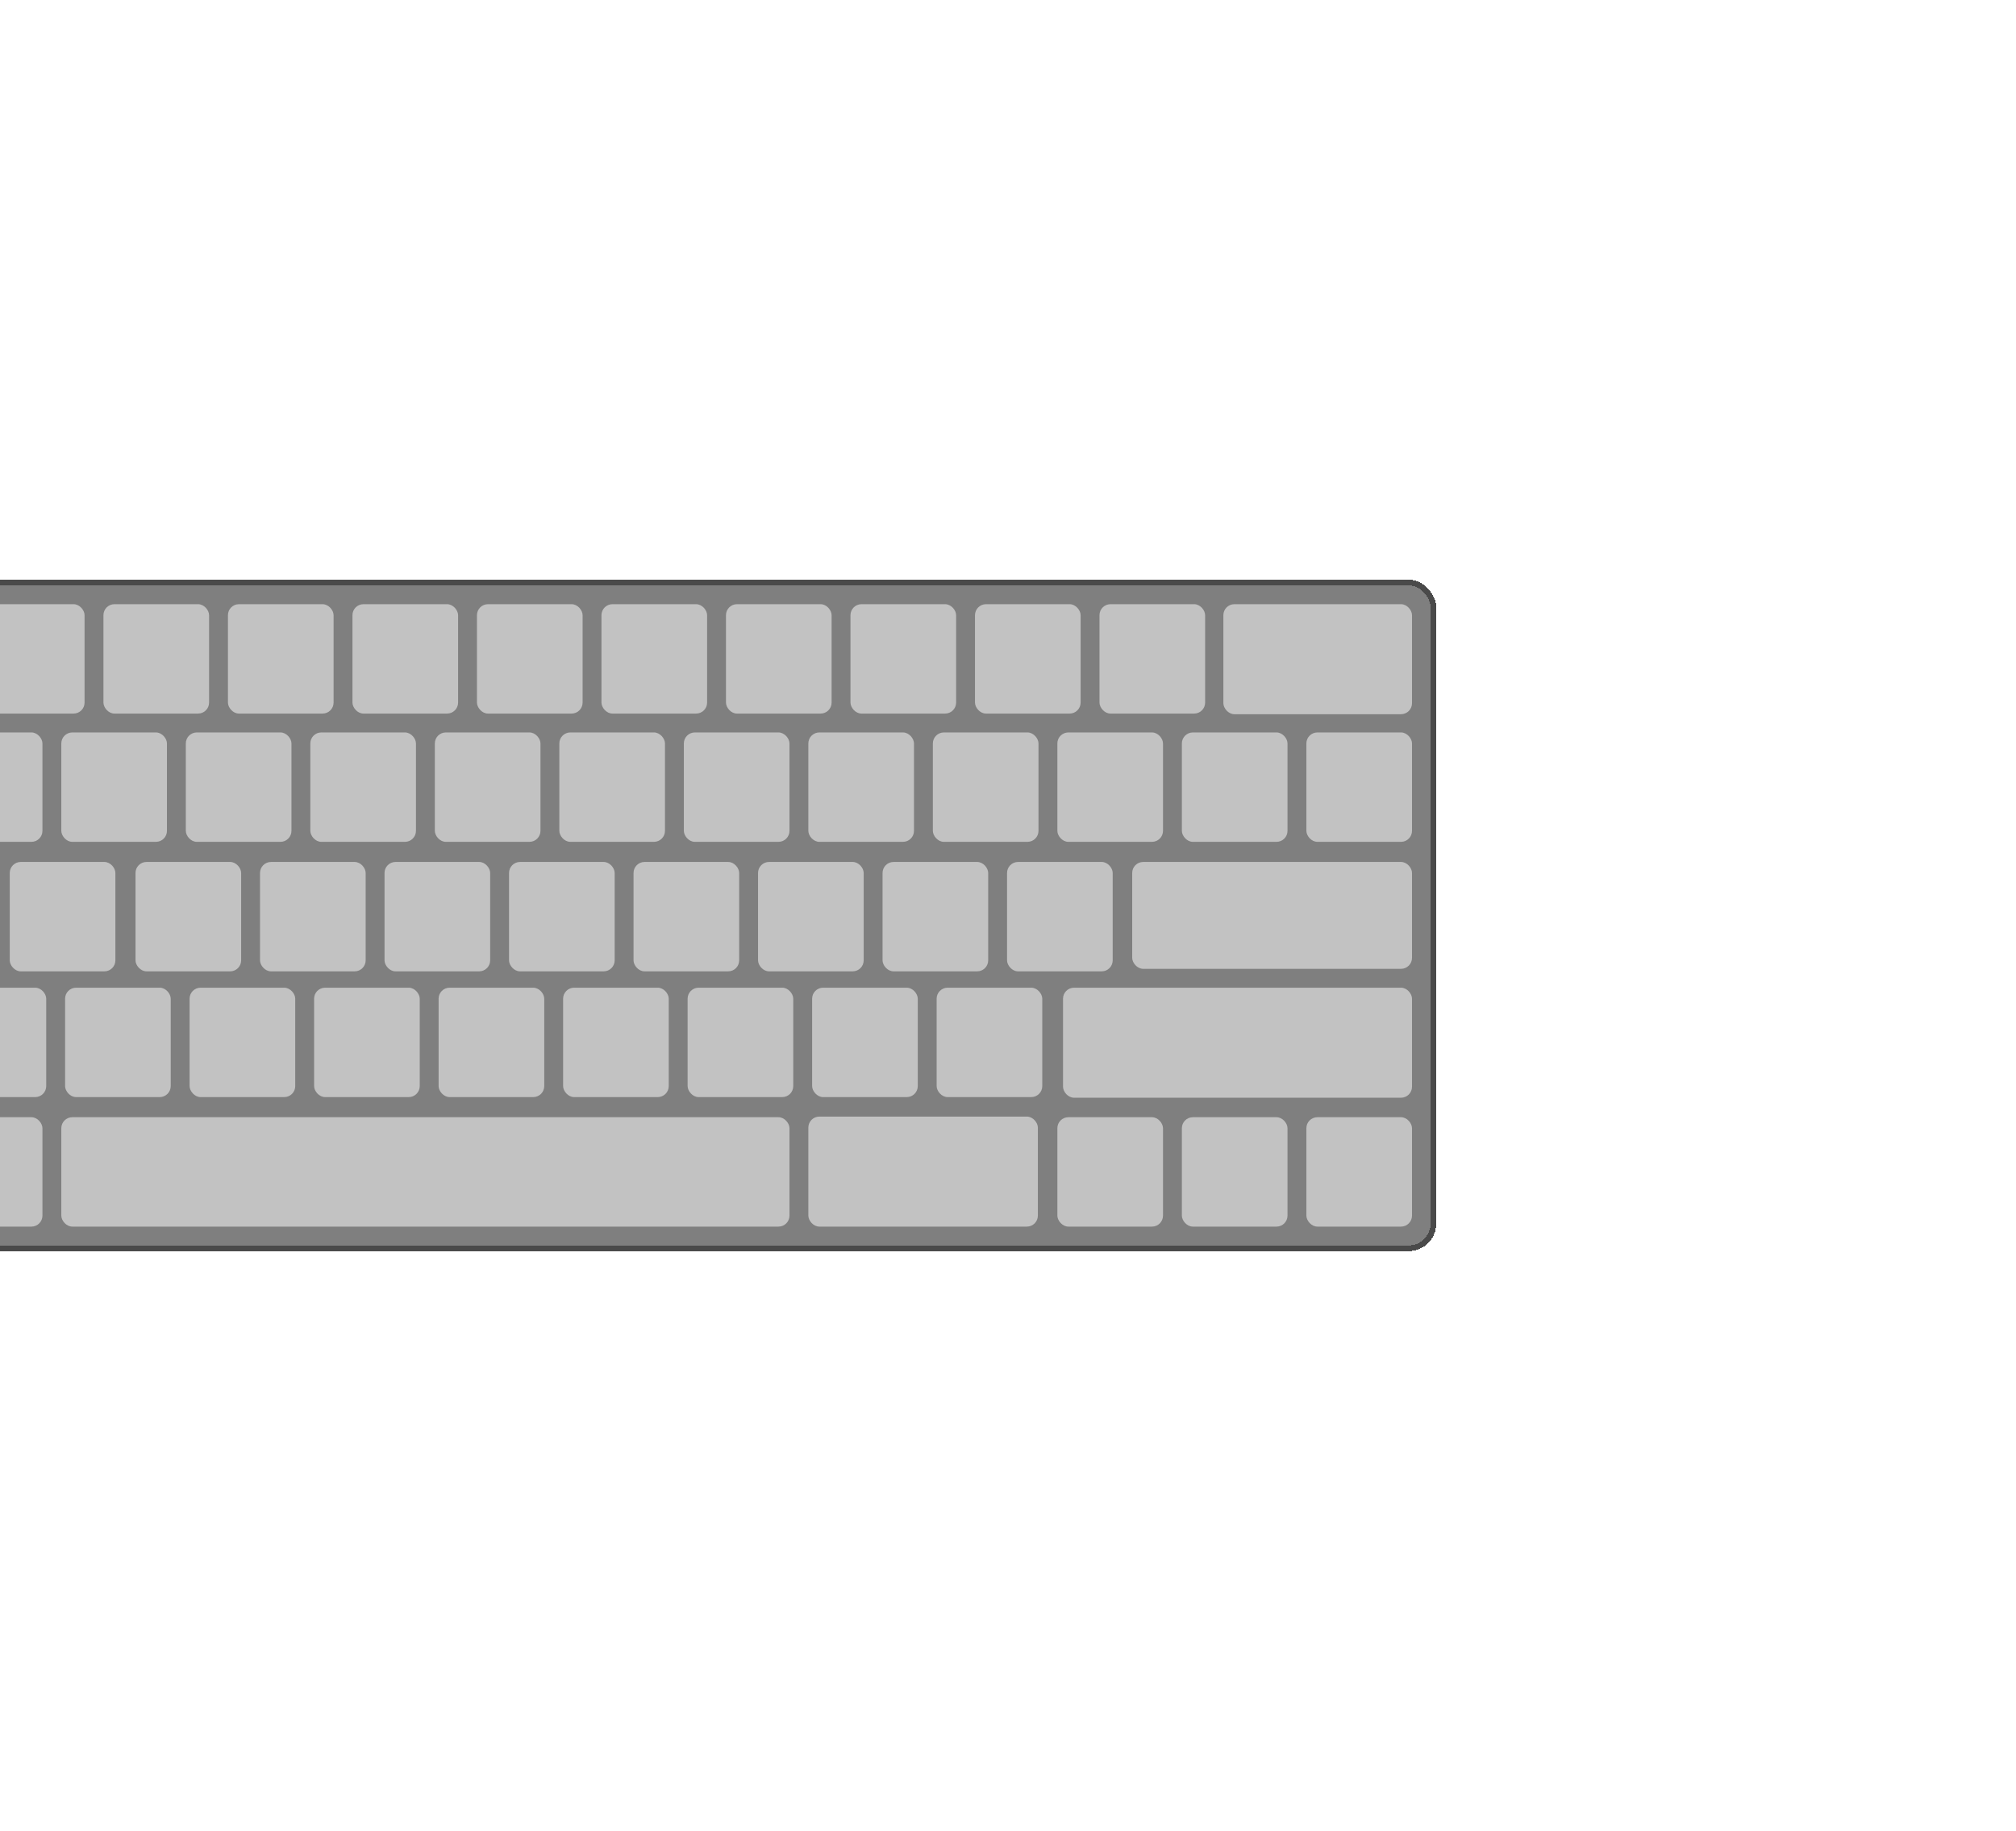 <svg width="916" height="832" viewBox="0 0 916 832" fill="none" xmlns="http://www.w3.org/2000/svg">
<g filter="url(#filter0_d_4_5)">
<rect x="-207" y="266" width="857" height="300" rx="10" fill="#2B2B2B" fill-opacity="0.6" shape-rendering="crispEdges"/>
<rect x="-208.292" y="264.708" width="859.584" height="302.584" rx="11.292" stroke="#4A4A4A" stroke-width="2.584" shape-rendering="crispEdges"/>
</g>
<rect x="273.286" y="274.571" width="48" height="49.714" rx="5" fill="#C2C2C2"/>
<rect x="254.143" y="332.859" width="48" height="49.714" rx="5" fill="#C2C2C2"/>
<rect x="231.286" y="391.714" width="48" height="49.714" rx="5" fill="#C2C2C2"/>
<rect x="255.858" y="448.857" width="48" height="49.714" rx="5" fill="#C2C2C2"/>
<rect x="47" y="274.571" width="48" height="49.714" rx="5" fill="#C2C2C2"/>
<rect x="27.857" y="332.859" width="48" height="49.714" rx="5" fill="#C2C2C2"/>
<rect x="4.429" y="391.714" width="48" height="49.714" rx="5" fill="#C2C2C2"/>
<rect x="29.572" y="448.857" width="48" height="49.714" rx="5" fill="#C2C2C2"/>
<rect x="27.857" y="507.716" width="330.857" height="49.714" rx="5" fill="#C2C2C2"/>
<rect x="499.572" y="274.571" width="48" height="49.714" rx="5" fill="#C2C2C2"/>
<rect x="480.429" y="332.859" width="48" height="49.714" rx="5" fill="#C2C2C2"/>
<rect x="457.572" y="391.714" width="48" height="49.714" rx="5" fill="#C2C2C2"/>
<rect x="480.429" y="507.716" width="48" height="49.714" rx="5" fill="#C2C2C2"/>
<rect x="329.857" y="274.571" width="48" height="49.714" rx="5" fill="#C2C2C2"/>
<rect x="310.715" y="332.859" width="48" height="49.714" rx="5" fill="#C2C2C2"/>
<rect x="287.857" y="391.714" width="48" height="49.714" rx="5" fill="#C2C2C2"/>
<rect x="312.429" y="448.857" width="48" height="49.714" rx="5" fill="#C2C2C2"/>
<rect x="103.571" y="274.571" width="48" height="49.714" rx="5" fill="#C2C2C2"/>
<rect x="84.429" y="332.859" width="48" height="49.714" rx="5" fill="#C2C2C2"/>
<rect x="61.572" y="391.714" width="48" height="49.714" rx="5" fill="#C2C2C2"/>
<rect x="86.143" y="448.857" width="48" height="49.714" rx="5" fill="#C2C2C2"/>
<rect x="555.857" y="274.571" width="85.714" height="50" rx="5" fill="#C2C2C2"/>
<rect x="537" y="332.859" width="48" height="49.714" rx="5" fill="#C2C2C2"/>
<rect x="483" y="448.857" width="158.571" height="50" rx="5" fill="#C2C2C2"/>
<rect x="537" y="507.716" width="48" height="49.714" rx="5" fill="#C2C2C2"/>
<rect x="386.429" y="274.571" width="48" height="49.714" rx="5" fill="#C2C2C2"/>
<rect x="367.286" y="332.859" width="48" height="49.714" rx="5" fill="#C2C2C2"/>
<rect x="344.429" y="391.714" width="48" height="49.714" rx="5" fill="#C2C2C2"/>
<rect x="369.001" y="448.857" width="48" height="49.714" rx="5" fill="#C2C2C2"/>
<rect x="367.286" y="507.429" width="104.286" height="50" rx="5" fill="#C2C2C2"/>
<rect x="160.143" y="274.571" width="48" height="49.714" rx="5" fill="#C2C2C2"/>
<rect x="141" y="332.859" width="48" height="49.714" rx="5" fill="#C2C2C2"/>
<rect x="118.143" y="391.714" width="48" height="49.714" rx="5" fill="#C2C2C2"/>
<rect x="142.715" y="448.857" width="48" height="49.714" rx="5" fill="#C2C2C2"/>
<rect x="593.572" y="332.859" width="48" height="49.714" rx="5" fill="#C2C2C2"/>
<rect x="514.429" y="391.714" width="127.143" height="48.572" rx="5" fill="#C2C2C2"/>
<rect x="593.572" y="507.716" width="48" height="49.714" rx="5" fill="#C2C2C2"/>
<rect x="-9.572" y="274.571" width="48" height="49.714" rx="5" fill="#C2C2C2"/>
<rect x="-28.714" y="332.859" width="48" height="49.714" rx="5" fill="#C2C2C2"/>
<rect x="-27" y="448.857" width="48" height="49.714" rx="5" fill="#C2C2C2"/>
<rect x="-28.714" y="507.716" width="48" height="49.714" rx="5" fill="#C2C2C2"/>
<rect x="443" y="274.571" width="48" height="49.714" rx="5" fill="#C2C2C2"/>
<rect x="423.857" y="332.859" width="48" height="49.714" rx="5" fill="#C2C2C2"/>
<rect x="401" y="391.714" width="48" height="49.714" rx="5" fill="#C2C2C2"/>
<rect x="425.572" y="448.857" width="48" height="49.714" rx="5" fill="#C2C2C2"/>
<rect x="216.715" y="274.571" width="48" height="49.714" rx="5" fill="#C2C2C2"/>
<rect x="197.572" y="332.859" width="48" height="49.714" rx="5" fill="#C2C2C2"/>
<rect x="174.715" y="391.714" width="48" height="49.714" rx="5" fill="#C2C2C2"/>
<rect x="199.286" y="448.857" width="48" height="49.714" rx="5" fill="#C2C2C2"/>
<defs>
<filter id="filter0_d_4_5" x="-472.584" y="0.416" width="1388.17" height="831.168" filterUnits="userSpaceOnUse" color-interpolation-filters="sRGB">
<feFlood flood-opacity="0" result="BackgroundImageFix"/>
<feColorMatrix in="SourceAlpha" type="matrix" values="0 0 0 0 0 0 0 0 0 0 0 0 0 0 0 0 0 0 127 0" result="hardAlpha"/>
<feMorphology radius="13" operator="dilate" in="SourceAlpha" result="effect1_dropShadow_4_5"/>
<feOffset/>
<feGaussianBlur stdDeviation="125"/>
<feComposite in2="hardAlpha" operator="out"/>
<feColorMatrix type="matrix" values="0 0 0 0 1 0 0 0 0 0.722 0 0 0 0 0 0 0 0 0.48 0"/>
<feBlend mode="normal" in2="BackgroundImageFix" result="effect1_dropShadow_4_5"/>
<feBlend mode="normal" in="SourceGraphic" in2="effect1_dropShadow_4_5" result="shape"/>
</filter>
</defs>
</svg>

